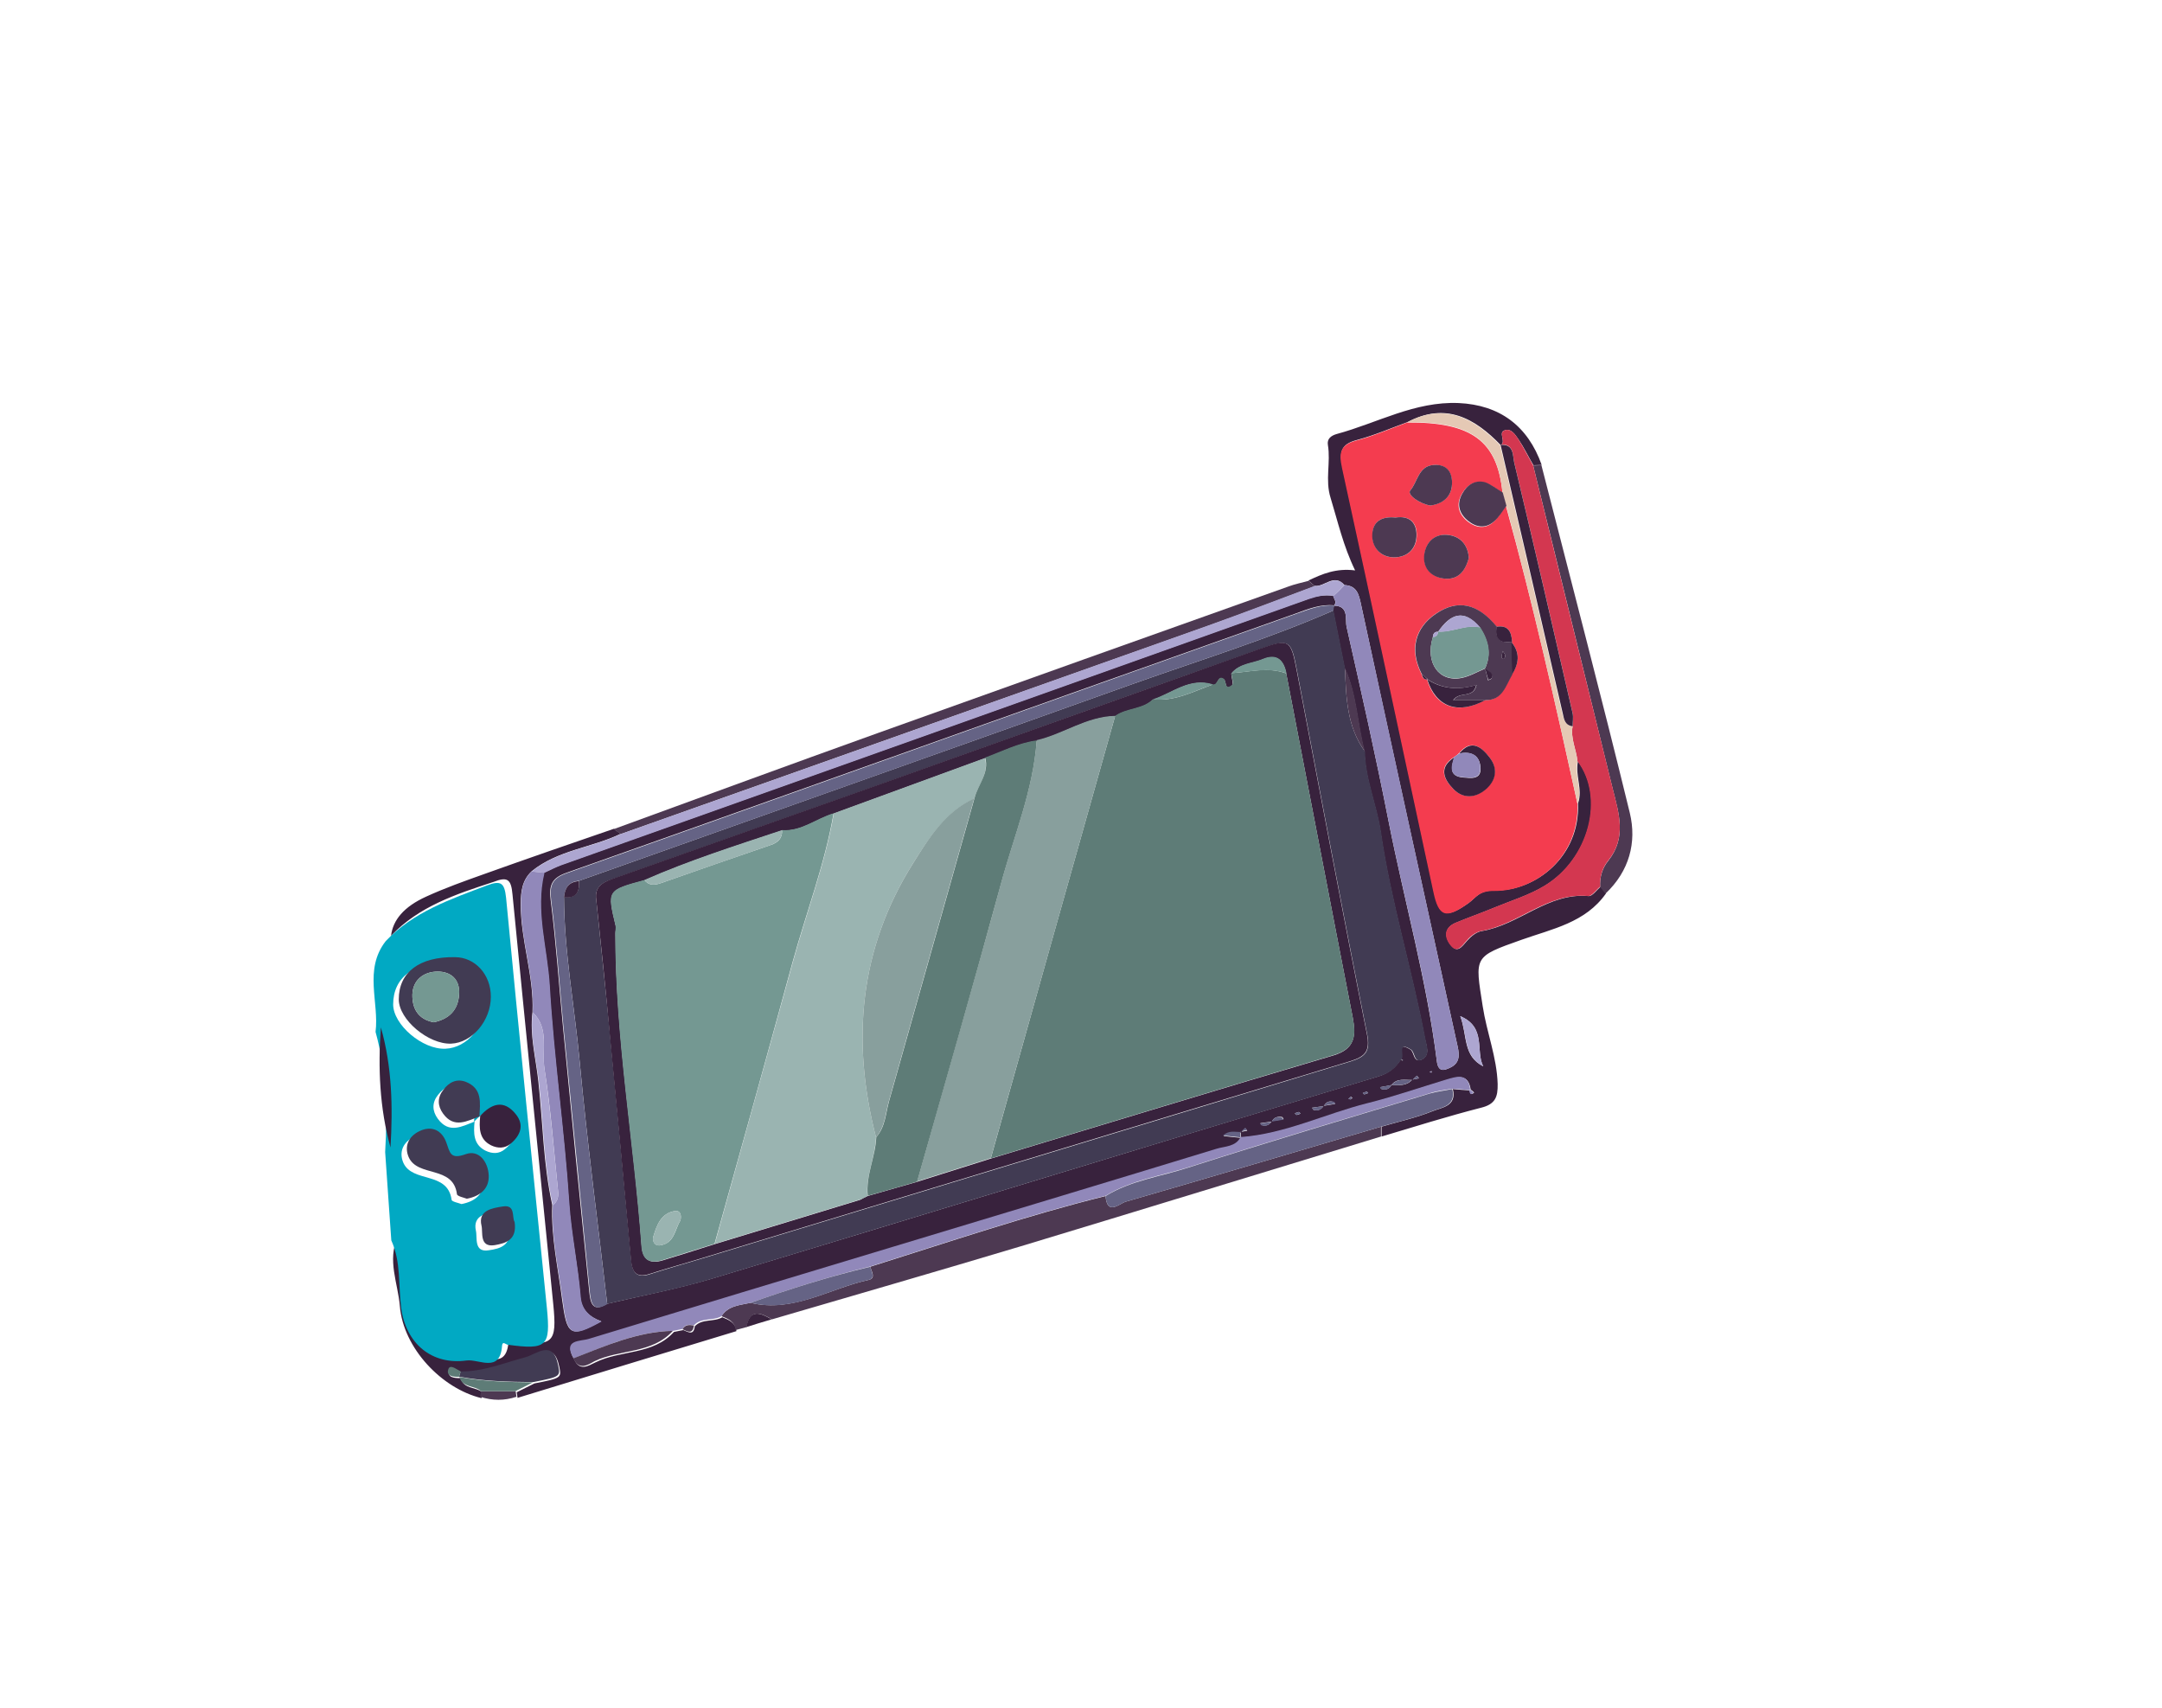 <?xml version="1.0" encoding="utf-8"?>
<!-- Generator: Adobe Illustrator 22.1.0, SVG Export Plug-In . SVG Version: 6.00 Build 0)  -->
<svg version="1.1" id="Layer_1" xmlns="http://www.w3.org/2000/svg" xmlns:xlink="http://www.w3.org/1999/xlink" x="0px" y="0px"
	 viewBox="0 0 810 640" style="enable-background:new 0 0 810 640;" xml:space="preserve">
<style type="text/css">
	.st0{fill:#2B3772;}
	.st1{fill:#5BC3B6;}
	.st2{fill:#FCB137;}
	.st3{fill:#5EB1E3;}
	.st4{fill:#FFFFFF;}
	.st5{fill:#B7BED4;}
	.st6{fill:#48545F;}
	.st7{fill:#475778;}
	.st8{fill:#EBECF2;}
	.st9{fill:#99A5D2;}
	.st10{fill:#5D6B7C;}
	.st11{fill:#667887;}
	.st12{fill:#374764;}
	.st13{fill:#546BB2;}
	.st14{fill:#A3AAB4;}
	.st15{fill:#34417B;}
	.st16{fill:url(#SVGID_1_);}
	.st17{fill:url(#XMLID_10_);}
	.st18{clip-path:url(#SVGID_3_);fill:url(#SVGID_4_);}
	.st19{fill:url(#SVGID_5_);}
	.st20{fill:none;stroke:url(#SVGID_6_);stroke-width:2.318;stroke-miterlimit:10;}
	.st21{fill:url(#SVGID_7_);}
	.st22{fill:url(#XMLID_11_);}
	.st23{opacity:0.17;clip-path:url(#SVGID_9_);fill:url(#SVGID_10_);enable-background:new    ;}
	.st24{opacity:0.17;clip-path:url(#SVGID_12_);fill:url(#SVGID_13_);enable-background:new    ;}
	.st25{fill:url(#XMLID_12_);}
	.st26{opacity:0.59;clip-path:url(#SVGID_15_);fill:url(#SVGID_16_);enable-background:new    ;}
	.st27{fill:url(#SVGID_17_);}
	.st28{fill:url(#XMLID_13_);}
	.st29{opacity:0.29;clip-path:url(#SVGID_19_);fill:url(#SVGID_20_);enable-background:new    ;}
	.st30{opacity:0.14;clip-path:url(#SVGID_22_);fill:url(#SVGID_23_);enable-background:new    ;}
	.st31{opacity:0.21;clip-path:url(#SVGID_25_);fill:url(#SVGID_26_);enable-background:new    ;}
	.st32{opacity:0.21;clip-path:url(#SVGID_28_);fill:url(#SVGID_29_);enable-background:new    ;}
	.st33{fill:url(#SVGID_30_);}
	.st34{opacity:0.13;}
	.st35{fill:url(#SVGID_31_);}
	.st36{fill:url(#SVGID_32_);}
	.st37{fill:url(#SVGID_33_);}
	.st38{fill:url(#SVGID_34_);}
	.st39{fill:url(#XMLID_14_);}
	.st40{opacity:0.37;clip-path:url(#SVGID_36_);fill:url(#SVGID_37_);enable-background:new    ;}
	.st41{fill:url(#SVGID_38_);}
	.st42{fill:url(#SVGID_39_);}
	.st43{fill:url(#SVGID_40_);}
	.st44{fill:url(#SVGID_41_);}
	.st45{fill:url(#SVGID_42_);}
	.st46{fill:url(#SVGID_43_);}
	.st47{fill:url(#SVGID_44_);}
	.st48{fill:url(#SVGID_45_);}
	.st49{opacity:0.16;fill:#FFFFFF;enable-background:new    ;}
	.st50{fill:url(#XMLID_15_);}
	.st51{opacity:8.000000e-02;clip-path:url(#SVGID_47_);fill:url(#SVGID_48_);enable-background:new    ;}
	.st52{clip-path:url(#SVGID_50_);fill:url(#SVGID_51_);}
	.st53{fill:url(#SVGID_52_);}
	.st54{fill:url(#XMLID_16_);}
	.st55{opacity:0.32;clip-path:url(#SVGID_54_);fill:url(#SVGID_55_);enable-background:new    ;}
	.st56{fill:url(#SVGID_56_);}
	.st57{fill:url(#SVGID_57_);}
	.st58{fill:url(#SVGID_58_);}
	.st59{fill:url(#XMLID_17_);}
	.st60{opacity:0.42;clip-path:url(#SVGID_60_);fill:url(#SVGID_61_);enable-background:new    ;}
	.st61{clip-path:url(#SVGID_63_);fill:none;stroke:url(#SVGID_64_);stroke-width:0.509;stroke-miterlimit:10;}
	.st62{fill:url(#SVGID_65_);}
	.st63{fill:url(#SVGID_66_);}
	.st64{opacity:0.68;fill:url(#SVGID_67_);enable-background:new    ;}
	.st65{fill:url(#SVGID_68_);}
	.st66{fill:#38223D;}
	.st67{fill:#01A9C3;}
	.st68{fill:#4D3952;}
	.st69{fill:#413B53;}
	.st70{fill:#F43C4F;}
	.st71{fill:#656385;}
	.st72{fill:#D33750;}
	.st73{fill:#9188BA;}
	.st74{fill:#ADA6D1;}
	.st75{fill:#E5C9B5;}
	.st76{fill:#5E7C77;}
	.st77{fill:#749892;}
	.st78{fill:#9AB4B1;}
	.st79{fill:#889F9D;}
</style>
<path class="st66" d="M146.5,350.6c0.7-5.9,4.8-10.9,13.2-14.7c7-3.2,14.3-5.8,21.6-8.4c16.2-5.8,32.4-11.4,48.7-17
	c0.8,0.6,1.7,1.3,2.5,1.9c-10.8,5.2-23.6,6.1-33.3,14c-3.5,3.3-4.1,7.4-4.1,12.2c-0.1,13.7,5,26.9,4.4,40.6
	c-1.1,8.8,1.3,17.4,2.2,26c1.7,15.4,1.8,31,5.2,46.2c-0.5,12,2.2,23.7,3.7,35.5c1.8,13.3,2.9,14.6,14.6,8.1
	c-4.4-1.6-7.4-4.3-7.8-9.1c-0.9-11.9-3.5-23.7-4.3-35.5c-1.7-27.1-5.7-54-7.3-81.1c-0.8-14.1-5.5-28.1-2-42.4c2.1-0.9,4.1-2,6.2-2.8
	c93.3-33.2,186.7-66.4,280-99.7c3.2-1.1,6.2-1.7,9.5-1.2c0.2,1.2,1.5,2.3,0.3,3.6c-5-0.5-9.6,1.3-14.2,3
	c-40.7,14.5-81.4,28.9-122.1,43.4c-50.4,17.9-100.9,36-151.3,53.8c-5.3,1.9-6.6,4.4-5.9,10.1c2,15.8,3.1,31.6,4.6,47.4
	c3.2,33.2,6.5,66.5,9.9,99.7c0.4,3.8,1.2,7.6,6.5,4.3c13.1-3.1,26.4-5.6,39.2-9.4c83.3-25.1,166.5-50.7,249.8-75.8
	c4.2-1.3,6.6-3.4,8.6-6.6l0.4,0.7l0.3-0.3l-0.7-0.4c1.1-1.3-1.9-6.8,3.5-3.5c1.5,0.9,1.1,5.3,4.3,3.7c3.2-1.7,1.7-5,1.1-7.9
	c-4.9-26-12.8-51.3-16.6-77.4c-1.5-10.1-5.8-19.6-6-30c-2.8-10.4-2.9-21.5-7.5-31.4c-1.4-7.2-2.9-14.3-4.3-21.5
	c0-0.6,0.1-1.2,0.4-1.8c5.7,0.1,4.1,5.2,4.7,7.9c5.5,24.3,11,48.7,15.8,73.2c5.9,29.8,14.2,59.2,18,89.4c0.5,4.4,2.7,3.7,5,2.6
	c4.3-2,3.3-5.8,2.5-9.3c-12-54.7-24.1-109.5-35.9-164.3c-0.8-3.8-1.6-7-6.2-7.2c-3.9-4.5-7.5,0.8-11.2,0.3c-0.8-0.7-1.5-1.3-2.3-2
	c5.2-2.5,10.4-4.7,17.5-3.8c-4.5-9.3-6.5-18.4-9.2-27.2c-2.1-6.7,0.1-13.2-1-19.8c-0.4-2.3,1.2-3.5,3.3-4.1
	c15.2-4.1,29.2-12.3,45.7-11.6c15.3,0.7,25.9,8.5,31.1,23.2c-1,0-2,0.1-3.1,0.1c-1.9-3.2-3.5-6.6-5.6-9.7c-1.2-1.7-2.7-4.2-5.1-3.4
	c-2.7,0.8,0.6,4.1-1.5,5.6c-9.8-10.2-20.7-16.2-34.9-8.7c-6.3,2.3-12.5,5-18.9,6.7c-6.2,1.6-6.8,4.5-5.5,10.4
	c11.6,52.9,22.8,105.8,34.2,158.7c2,9.5,4.7,10.3,13,4.4c2.9-2.1,3.9-4.8,9.9-4.7c15.4,0.2,31.9-12.8,31.1-32.6
	c1.9-5.3-1.2-10.6,0-15.8c10.2,13.6,4.3,36.6-12.5,46.7c-5.8,3.5-12.4,5.5-18.7,8.1c-4.8,2-9.7,3.7-14.5,5.7c-4,1.6-4.5,4.7-2.3,7.9
	c2.7,3.9,4.4,1.2,6.5-1.2c1.4-1.6,3.5-3.3,5.5-3.6c14-2.3,24.8-14.5,40-13.1c1.4,0.1,3-2.3,4.5-3.5c0.7,0.8,1.3,1.7,2,2.5
	c-7.7,11-20.2,13.3-31.7,17.4c-18.1,6.4-17.4,6.2-14.5,24.9c1.5,9.8,5.3,19.1,5.6,29.1c0.1,4.9-0.9,7.6-6.2,8.9
	c-12.5,3.2-24.9,7.1-37.3,10.8c0-1.2,0-2.4,0-3.7c6.4-1.9,12.9-3.3,19.1-5.8c3.4-1.4,9.2-1.8,7.6-8.3c2.1,0.2,4.2,0.4,6.3,0.5
	c0.3,0.8,0.4,2.1,1.7,0.8c-0.4-0.4-0.9-0.8-1.3-1.1c-0.9-6.1-5-4.8-8.8-3.6c-9.9,2.9-19.7,6.4-29.7,8.9c-15.9,4-30.9,11.5-47.5,12.7
	c-0.1-0.7-0.1-1.4-0.2-2.1c0.8-0.2,1.7-0.3,2.5-0.5c-0.2-0.3-0.5-0.6-0.7-0.9c-0.6,0.5-1.1,1-1.7,1.6c-2.1,0-4.3-0.7-6.5,1.3
	c2.4,0.3,4.5,0.5,6.6,0.7c-2,3.7-5.9,3.4-9.1,4.4c-40.3,12.3-80.5,24.4-120.8,36.6c-38.1,11.5-76.2,23-114.3,34.6
	c-3.1,1-9.9,0.1-5.7,7.3c2,4.7,5.3,2.5,8,1.2c9.5-4.7,21.5-2.7,29.4-11.4c1.2-0.2,2.3-0.5,3.5-0.7c1.9,0.8,3.9,2.1,4.3-1.4
	c2.8-3,7.1-1.5,10.3-3.4c2.5,1,5,2,5.3,5.2c-27.3,8.3-54.7,16.6-82,25c-0.1-0.7-0.2-1.4-0.3-2.1c2.2-1.1,4.4-2.2,6.6-3.3
	c10.2-2,10.2-2.1,9.3-6.4c-2-9.8-8.1-4-12.3-2.9c-8,2.1-15.7,5.4-24.2,5.3c-1.5-0.7-3.9-2.8-4.6-0.9c-1,2.7,1.8,2.9,4,2.9l0.2,0.1
	c1.2,4.1,5.7,3.1,8.2,5.3c-0.1,0.7-0.2,1.4-0.4,2.1c-14.9-3.6-29.3-18.7-30.6-34.5c-0.7-8.5-4.8-17.2-0.8-25.9
	c3.8,8.1,2.6,16.9,3.7,25.4c1.8,13.2,11.4,21.3,24.5,19.6c4.7-0.6,12.5,4.9,13.3-5.6c0.1-1.8,1.3-0.4,2.1-0.3
	c14.7,2,16.1,0.6,14.7-13.7c-5.1-51.3-10.3-102.5-15.3-153.8c-0.5-5.5-1.8-6.7-7.1-4.6C170.8,335,156.9,339.6,146.5,350.6z
	 M476.5,420.2c-1.4,0.2-2.9,0.4-4.3,0.6c0.2,0.3,0.3,0.7,0.5,0.7c1.6,0.5,2.9,0,3.8-1.5c1.5-0.2,2.9-0.5,4.4-0.7
	c-0.2-0.3-0.3-0.7-0.5-0.8C478.6,418.2,477.3,418.6,476.5,420.2z M496,414.4c-1.5,0.2-2.9,0.4-4.4,0.6c0.2,0.3,0.3,0.7,0.5,0.8
	c1.6,0.5,2.9-0.1,3.8-1.5c1.4-0.2,2.9-0.5,4.3-0.7c-0.2-0.3-0.3-0.7-0.5-0.7C498.1,412.3,496.8,412.8,496,414.4z M521.3,406.5
	c2.8,0,5.6,0.5,7.8-2c0.8-0.2,1.7-0.3,2.5-0.5c-0.2-0.3-0.4-0.6-0.7-1c-0.6,0.5-1.1,1-1.7,1.6C526.4,404.7,523.4,403.8,521.3,406.5
	c-1.4,0.3-2.8,0.6-4.2,0.8c0.2,0.3,0.3,0.7,0.5,0.7C519.1,408.4,520.5,408.1,521.3,406.5z M555.7,399.5c-3-5.8,1.3-14.6-8.6-18.8
	C549.8,388,548,395.6,555.7,399.5z M505.9,411.9c0.3-0.2,0.5-0.3,0.8-0.5c-0.2-0.2-0.5-0.6-0.6-0.5c-0.4,0.2-0.6,0.5-0.9,0.8
	C505.3,411.7,505.6,411.8,505.9,411.9z M512.6,409.5c-0.2-0.2-0.5-0.6-0.6-0.5c-0.5,0.1-1,0.3-1.4,0.5c0.2,0.2,0.4,0.5,0.6,0.5
	C511.6,409.9,512.1,409.7,512.6,409.5z M487.3,417.2c-0.3-0.2-0.5-0.6-0.7-0.6c-0.5,0.1-1,0.3-1.5,0.5c0.2,0.2,0.4,0.6,0.6,0.6
	C486.3,417.7,486.7,417.4,487.3,417.2z M535.6,401.5l0.7,0.4l0.1-0.6L535.6,401.5z"/>
<path class="st67" d="M144.5,352.6c10.4-11,24.3-15.7,38-20.9c5.3-2,6.5-0.8,7.1,4.6c4.9,51.3,10.1,102.6,15.3,153.8
	c1.4,14.3,0,15.7-14.7,13.7c-0.7-0.1-1.9-1.5-2.1,0.3c-0.7,10.5-8.6,5-13.3,5.6c-13.1,1.8-22.7-6.4-24.5-19.6
	c-1.1-8.5,0-17.3-3.7-25.4c-0.8-11-1.5-22-2.3-33.1c0.9-15.2,0.5-30.2-3.6-45C142.1,375.5,136.2,363.3,144.5,352.6z M177.8,420.2
	c-0.4,4.3-0.5,8.6,4.1,10.9c2.5,1.2,5.1,1.3,7.3-0.6c3.7-3,5.2-7,2-11c-4.6-5.8-9.3-4-13.6,0.8c0.3-5.2,1.2-10.6-5.1-13.1
	c-3.5-1.4-6.2,0.2-8.4,3c-2.3,2.9-2.2,6-0.1,8.9C168.2,424.9,173.1,422,177.8,420.2z M181.9,375.4c0-8.3-5.9-14.8-13.6-14.9
	c-13.2-0.2-21,5.7-21,15.8c0,7.6,11,17,19.6,16.6C175,392.6,181.9,384.4,181.9,375.4z M172.9,451.1c5.3-1,8.4-3.9,8.2-8.6
	c-0.2-5-3.7-9.7-8.6-8c-5.9,2.1-5.9-0.5-7.3-4.4c-1.6-4.4-5.2-6.6-10.1-4.2c-4.1,2-5.7,5.7-4,9.7c3.4,7.7,16.6,3.1,18.1,13.9
	C169.2,450.2,171.9,450.7,172.9,451.1z M190.8,459.8c-1.1-1.6,0.5-6.6-4.5-5.9c-3.8,0.5-9.3,1.3-8,7.2c0.6,2.5-0.9,8.3,4.9,7.3
	C187.3,467.8,191.8,466.7,190.8,459.8z"/>
<path class="st68" d="M517.4,422.1c0,1.2,0,2.4,0,3.7c-45,13.7-89.9,27.5-134.9,41.1c-31,9.3-62.2,18.3-93.3,27.4
	c-4.2-2.5-8.2-4.1-9.5,2.9c-1.4,0.4-2.7,0.7-4.1,1.1c-0.3-3.2-2.8-4.2-5.3-5.2c2.6-4,6.9-4.1,10.9-5c16,3.8,29.6-5.4,44.3-8.6
	c2.7-0.6,1.1-3.1,0.5-4.9c29.3-9.2,58.4-19.1,88.2-26.5c0.6,7.5,5.2,2.8,7.6,2.1C453.7,441,485.5,431.5,517.4,422.1z"/>
<path class="st68" d="M232.5,312.5c-0.8-0.6-1.7-1.3-2.5-1.9c32.9-12,65.8-24.1,98.7-35.9c51.3-18.4,102.7-36.7,154.1-55
	c2.4-0.9,5-1.4,7.5-2.1c0.8,0.7,1.5,1.3,2.3,2c-13.3,5-26.6,10.1-40.1,14.9C379.2,260.5,305.8,286.5,232.5,312.5z"/>
<path class="st68" d="M574.4,174.4c1,0,2-0.1,3.1-0.1c11.1,43.4,22.5,86.7,33.1,130.2c2.7,11.1-0.2,21.9-9.1,30.3
	c-0.7-0.8-1.3-1.7-2-2.5c-0.2-3.7,0.8-7.1,3.1-9.9c6.9-8.7,3.9-17.7,1.6-26.9C594.2,255.1,584.4,214.7,574.4,174.4z"/>
<path class="st66" d="M142.7,384.9c4.2,14.8,4.5,29.8,3.6,45C142.2,415.1,141.6,400,142.7,384.9z"/>
<path class="st68" d="M179.9,523.3c0.1-0.7,0.2-1.4,0.4-2.1c4.3,0,8.6,0,12.9,0c0.1,0.7,0.2,1.4,0.3,2.1
	C189,524.8,184.5,524.8,179.9,523.3z"/>
<path class="st66" d="M279.6,497.2c1.3-7,5.3-5.4,9.5-2.9C285.9,495.2,282.8,496.2,279.6,497.2z"/>
<path class="st69" d="M499.6,228.7c1.4,7.2,2.9,14.3,4.3,21.5c0.4,11,0.7,22,7.5,31.4c0.2,10.4,4.5,19.9,6,30
	c3.8,26.2,11.7,51.5,16.6,77.4c0.5,2.9,2,6.2-1.1,7.9c-3.2,1.7-2.7-2.7-4.3-3.7c-5.3-3.3-2.3,2.3-3.5,3.5c-2.1,3.3-4.4,5.4-8.6,6.6
	c-83.3,25.1-166.5,50.6-249.8,75.8c-12.9,3.9-26.1,6.3-39.2,9.4c-3.5-30.2-7.5-60.4-10.3-90.6c-1.9-20.6-5.8-41-5.9-61.8
	c4.6,0.5,5.9-2.1,5.6-6.1c2.7-1,5.5-1.9,8.2-2.9c66.6-23.7,133.2-47.2,199.7-71C449.8,247.2,475.2,239.4,499.6,228.7z M223.4,337.2
	c1.7,17,3.6,34,5.2,51.1c2.7,28,5.3,56,7.9,84c0.4,4.3,2,6.7,6.9,5.1c6.5-2.1,13-3.9,19.6-5.9c81-24.6,161.9-49.2,242.9-73.8
	c5.4-1.7,7.7-3.5,6.3-10.3c-9.1-45.3-17.6-90.8-26.3-136.2c-2.2-11.6-2.8-12-13.9-8c-48,17-95.9,34.2-143.9,51.3
	c-32.4,11.5-64.9,22.9-97.3,34.4C226.8,330.2,222.5,331.6,223.4,337.2z"/>
<path class="st70" d="M591,301.1c0.8,19.9-15.7,32.8-31.1,32.7c-6-0.1-7,2.7-9.9,4.7c-8.3,5.9-11,5.1-13-4.4
	c-11.4-52.9-22.6-105.8-34.2-158.7c-1.3-5.9-0.6-8.8,5.5-10.4c6.4-1.7,12.6-4.4,18.9-6.7c24.1-0.2,33.8,6.9,35.7,26.3
	c-2.2-1.3-4.2-3.1-6.6-3.7c-3.9-1.1-6.9,1-8.7,4.3c-2.2,3.9-1.1,7.5,2.3,10.2c3.1,2.4,6.6,2.9,9.6,0.2c1.9-1.7,3.1-4,4.7-6
	C574.4,226.4,582.8,263.7,591,301.1z M566.3,240.6l0.2-0.2c-0.2-3.6-1.4-6.3-5.8-5.6c-7.2-8.8-14.6-10.4-22.9-4.8
	c-7.8,5.3-9.8,13.5-5.3,22.4c0.4,1.1,0.6,2.4,2.3,2.1l-0.2,0c3.2,10.5,11.5,13.4,21.8,7.8c6.3,0.1,7.5-5.3,9.9-9.4
	C569,248.8,569.7,244.7,566.3,240.6z M544.8,283.6c-6,3.8-4,8.2-0.4,11.9c3.6,3.7,8.2,3.6,12.1,0.2c4-3.4,4.7-7.9,1.5-12
	c-3-3.8-6.8-7.1-11.4-1.5C546,282.8,545.4,283.2,544.8,283.6z M550.3,209c-0.3-4.2-2.5-7.7-7.1-8.5c-5.3-0.9-8.9,2.3-9.5,7.2
	c-0.7,5.2,2.7,8.6,7.8,9.1C546.2,217.2,549,214,550.3,209z M522.8,193.9c-4.9-0.5-8.8,1.2-8.6,7.1c0.2,4.8,3.6,7.9,8.2,7.8
	c5.1,0,8.5-3.4,8.4-8.6C530.7,195.7,528.1,193.1,522.8,193.9z M535.9,189.4c4.6-0.7,7.9-3.2,8.1-8c0.1-4.2-1.7-7.5-6.9-7.2
	c-5.7,0.4-6,6.3-8.7,9.5C526.9,185.3,532,188.8,535.9,189.4z"/>
<path class="st71" d="M211.3,336.2c0.1,20.8,4,41.2,5.9,61.8c2.8,30.3,6.8,60.4,10.3,90.6c-5.3,3.2-6.1-0.5-6.5-4.3
	c-3.3-33.2-6.6-66.5-9.9-99.7c-1.5-15.8-2.6-31.7-4.6-47.4c-0.7-5.7,0.5-8.2,5.9-10.1c50.5-17.8,100.9-35.9,151.3-53.8
	c40.7-14.5,81.4-28.9,122.1-43.4c4.6-1.6,9.1-3.5,14.2-3c0,0,0,0,0,0c-0.3,0.6-0.4,1.2-0.4,1.8c-24.4,10.7-49.8,18.5-74.8,27.4
	c-66.5,23.8-133.1,47.4-199.7,71c-2.7,1-5.5,1.9-8.2,2.9C213.1,330.3,211.6,332.7,211.3,336.2z"/>
<path class="st72" d="M574.4,174.4c9.9,40.3,19.8,80.7,29.8,121c2.3,9.2,5.3,18.3-1.6,26.9c-2.3,2.8-3.3,6.2-3.1,9.9
	c-1.5,1.2-3.1,3.6-4.5,3.5c-15.3-1.4-26,10.7-40,13.1c-2,0.3-4.2,2-5.5,3.6c-2.1,2.4-3.8,5.1-6.5,1.2c-2.2-3.2-1.6-6.2,2.3-7.9
	c4.8-2,9.7-3.7,14.5-5.7c6.3-2.6,12.9-4.6,18.7-8.1c16.8-10.1,22.7-33.1,12.5-46.7c-0.4-4.4-2.7-8.6-1.8-13.2c0-1.6,0.3-3.3,0-4.8
	c-7.2-31.4-14.4-62.7-21.9-94c-0.6-2.5,0-7.1-5.1-6.6l0.1,0.2c2.1-1.5-1.2-4.7,1.5-5.6c2.4-0.8,4,1.8,5.1,3.4
	C570.9,167.8,572.6,171.2,574.4,174.4z"/>
<path class="st73" d="M281.2,488.1c-4,0.9-8.4,1-10.9,5c-3.2,1.9-7.5,0.4-10.3,3.4c-1.7-0.3-3.3-0.4-4.3,1.4
	c-1.2,0.2-2.3,0.5-3.5,0.7c-13.3,0.2-25.2,5.6-37.3,10.3c-4.2-7.2,2.6-6.3,5.7-7.3c38.1-11.6,76.2-23.1,114.3-34.6
	c40.3-12.2,80.6-24.3,120.8-36.6c3.2-1,7.2-0.7,9.1-4.4l0,0c16.6-1.2,31.6-8.7,47.5-12.7c10-2.5,19.8-5.9,29.7-8.9
	c3.8-1.1,7.9-2.5,8.8,3.6l-0.4,0.4c-2.1-0.2-4.2-0.4-6.3-0.5c-2.9,0.5-5.8,0.8-8.5,1.7c-30.1,9.1-60.3,18.1-90.3,27.7
	c-10.4,3.3-21.5,4.8-31.1,10.7c-29.8,7.4-58.9,17.3-88.2,26.5C310.8,478.2,295.9,482.9,281.2,488.1z"/>
<path class="st73" d="M503.7,219.2c4.6,0.3,5.4,3.4,6.2,7.2c11.9,54.8,23.9,109.5,35.9,164.3c0.8,3.5,1.8,7.3-2.5,9.3
	c-2.3,1.1-4.5,1.8-5-2.6c-3.7-30.3-12.1-59.6-18-89.4c-4.8-24.5-10.3-48.8-15.8-73.2c-0.6-2.8,1-7.8-4.7-7.9c0,0,0,0,0,0
	c1.3-1.3,0-2.4-0.3-3.6C501.1,222,502.4,220.6,503.7,219.2z"/>
<path class="st74" d="M503.7,219.2c-1.3,1.4-2.7,2.8-4,4.1c-3.3-0.6-6.3,0.1-9.5,1.2c-93.3,33.3-186.7,66.5-280,99.7
	c-2.1,0.8-4.1,1.8-6.2,2.8c-1.6-0.2-3.2-0.3-4.8-0.5c9.7-7.9,22.4-8.8,33.3-14c73.3-26,146.7-52,220-78.1
	c13.4-4.8,26.7-9.9,40.1-14.9C496.3,220.1,499.9,214.8,503.7,219.2z"/>
<path class="st73" d="M199.2,326.5c1.6,0.2,3.2,0.3,4.8,0.5c-3.5,14.3,1.2,28.3,2,42.4c1.6,27.1,5.5,54,7.3,81.1
	c0.8,11.8,3.3,23.6,4.3,35.5c0.4,4.7,3.4,7.5,7.8,9.1c-11.7,6.5-12.9,5.2-14.6-8.1c-1.6-11.8-4.3-23.5-3.7-35.5
	c1.8-1.3,2.2-3.1,2-5.1c-1.6-15.3-2.7-30.7-5.1-45.9c-1.1-7.1,1.9-15.2-4.4-21.2c0.6-13.8-4.5-26.9-4.4-40.6
	C195.2,333.9,195.7,329.8,199.2,326.5z"/>
<path class="st71" d="M414.2,448.1c9.6-5.9,20.7-7.3,31.1-10.7c30-9.6,60.2-18.6,90.3-27.7c2.8-0.8,5.7-1.1,8.5-1.7
	c1.6,6.5-4.2,6.9-7.6,8.3c-6.1,2.5-12.7,3.9-19.1,5.8c-31.9,9.4-63.7,18.9-95.6,28.1C419.4,450.9,414.8,455.6,414.2,448.1z"/>
<path class="st75" d="M589.2,272.1c-0.9,4.6,1.4,8.8,1.8,13.2c-1.2,5.3,2,10.6,0,15.8c-8.2-37.4-16.7-74.7-26.7-111.6
	c-0.5-1.6-0.9-3.3-1.4-5c-1.9-19.4-11.5-26.6-35.7-26.3c14.2-7.5,25.1-1.5,34.9,8.7c0,0-0.1-0.2-0.1-0.2
	c7.8,33.5,15.6,67,23.3,100.6C586,269.6,586.3,271.7,589.2,272.1z"/>
<path class="st69" d="M172.6,513.8c8.5,0.1,16.2-3.2,24.2-5.3c4.2-1.1,10.3-6.9,12.3,2.9c0.9,4.3,0.9,4.4-9.3,6.4
	c-9.3-0.1-18.5-0.3-27.6-2c0,0-0.2-0.1-0.2-0.1C172.2,515.1,172.4,514.5,172.6,513.8z"/>
<path class="st74" d="M199.6,379.3c6.3,6,3.3,14.1,4.4,21.2c2.3,15.2,3.5,30.6,5.1,45.9c0.2,2-0.2,3.9-2,5.1
	c-3.4-15.2-3.5-30.8-5.2-46.2C200.9,396.7,198.5,388.1,199.6,379.3z"/>
<path class="st68" d="M214.8,508.9c12.1-4.7,24-10,37.3-10.3c-7.9,8.7-19.9,6.8-29.4,11.4C220.2,511.4,216.9,513.6,214.8,508.9z"/>
<path class="st76" d="M172.1,515.9c9.1,1.7,18.4,1.9,27.6,2c-2.2,1.1-4.4,2.2-6.6,3.3c-4.3,0-8.6,0-12.9,0
	C177.9,519,173.3,520,172.1,515.9z"/>
<path class="st74" d="M555.7,399.5c-7.6-4-5.8-11.5-8.6-18.8C557,385,552.7,393.7,555.7,399.5z"/>
<path class="st68" d="M511.4,281.6c-6.8-9.4-7.1-20.4-7.5-31.4C508.5,260.2,508.6,271.2,511.4,281.6z"/>
<path class="st76" d="M172.6,513.8c-0.2,0.7-0.4,1.3-0.6,2c-2.2,0.1-5-0.2-4-2.9C168.7,511,171.1,513.1,172.6,513.8z"/>
<path class="st71" d="M529,404.5c-2.1,2.4-5,2-7.8,2l0.1,0.1c2.1-2.8,5.1-1.9,7.8-1.9L529,404.5z"/>
<path class="st71" d="M464.8,426.1c-2.1-0.2-4.1-0.4-6.6-0.7c2.2-2,4.4-1.3,6.5-1.3l-0.1-0.1C464.7,424.7,464.8,425.4,464.8,426.1
	C464.8,426.1,464.8,426.1,464.8,426.1z"/>
<path class="st71" d="M521.3,406.5c-0.8,1.6-2.1,2-3.8,1.5c-0.2-0.1-0.3-0.5-0.5-0.7C518.5,407,519.9,406.8,521.3,406.5
	C521.4,406.6,521.3,406.5,521.3,406.5z"/>
<path class="st71" d="M495.9,414.3c-0.9,1.5-2.2,2-3.8,1.5c-0.2-0.1-0.3-0.5-0.5-0.8c1.5-0.2,2.9-0.4,4.4-0.6
	C496,414.4,495.9,414.3,495.9,414.3z"/>
<path class="st71" d="M496,414.4c0.8-1.6,2.1-2.1,3.8-1.6c0.2,0.1,0.3,0.5,0.5,0.7c-1.4,0.2-2.9,0.5-4.3,0.7
	C495.9,414.3,496,414.4,496,414.4z"/>
<path class="st68" d="M255.7,498c1-1.8,2.6-1.7,4.3-1.4C259.5,500.1,257.5,498.8,255.7,498z"/>
<path class="st71" d="M476.4,420.1c-0.9,1.5-2.1,2-3.8,1.5c-0.2-0.1-0.3-0.5-0.5-0.7c1.4-0.2,2.9-0.4,4.3-0.6L476.4,420.1z"/>
<path class="st71" d="M476.5,420.2c0.8-1.6,2.1-2,3.8-1.5c0.2,0.1,0.3,0.5,0.5,0.8c-1.5,0.2-2.9,0.5-4.4,0.7
	C476.4,420.1,476.5,420.2,476.5,420.2z"/>
<path class="st71" d="M529.1,404.6c0.6-0.5,1.1-1,1.7-1.6c0.2,0.3,0.5,0.6,0.7,1c-0.8,0.2-1.7,0.3-2.5,0.5
	C529,404.5,529.1,404.6,529.1,404.6z"/>
<path class="st71" d="M505.9,411.9c-0.3-0.1-0.5-0.2-0.8-0.2c0.3-0.3,0.6-0.6,0.9-0.8c0.1-0.1,0.4,0.4,0.6,0.5
	C506.4,411.6,506.1,411.7,505.9,411.9z"/>
<path class="st71" d="M464.8,424.1c0.6-0.5,1.1-1,1.7-1.6c0.2,0.3,0.5,0.6,0.7,0.9c-0.8,0.2-1.7,0.3-2.5,0.5
	C464.7,424,464.8,424.1,464.8,424.1z"/>
<path class="st71" d="M512.6,409.5c-0.5,0.2-1,0.4-1.5,0.5c-0.2,0-0.4-0.3-0.6-0.5c0.5-0.2,0.9-0.4,1.4-0.5
	C512.1,408.9,512.4,409.3,512.6,409.5z"/>
<path class="st71" d="M487.3,417.2c-0.6,0.2-1.1,0.4-1.6,0.5c-0.2,0-0.4-0.4-0.6-0.6c0.5-0.2,1-0.4,1.5-0.5
	C486.8,416.7,487.1,417,487.3,417.2z"/>
<polygon class="st69" points="525.2,396.8 525.9,397.1 525.6,397.5 "/>
<polygon class="st73" points="535.6,401.5 536.3,401.4 536.2,401.9 "/>
<path class="st73" d="M550.8,408.2c0.4,0.4,0.9,0.8,1.3,1.1c-1.3,1.4-1.4,0.1-1.7-0.8C550.4,408.6,550.8,408.2,550.8,408.2z"/>
<path class="st69" d="M183.9,373.4c0,9-7,17.3-14.9,17.6c-8.5,0.3-19.6-9-19.6-16.6c0-10.2,7.8-16,21-15.8
	C178,358.6,183.9,365.1,183.9,373.4z M162.5,383c5.7-1.2,9.1-4.5,9.5-10.4c0.4-5.8-3.2-8.6-8-8.6c-5,0-9.3,2.9-9.5,8.6
	C154.4,377.9,156.7,381.9,162.5,383z"/>
<path class="st69" d="M174.9,449.1c-1-0.4-3.6-0.9-3.7-1.7c-1.4-10.9-14.7-6.2-18.1-13.9c-1.7-4-0.1-7.7,4-9.7
	c4.8-2.3,8.5-0.2,10.1,4.2c1.4,3.9,1.5,6.5,7.3,4.4c4.9-1.8,8.4,2.9,8.6,8C183.3,445.1,180.2,448.1,174.9,449.1z"/>
<path class="st69" d="M179.8,418.2c-4.8,1.8-9.7,4.7-13.8-1c-2.1-2.9-2.2-6,0.1-8.9c2.1-2.8,4.9-4.3,8.4-3c6.3,2.5,5.4,7.9,5.1,13.1
	L179.8,418.2z"/>
<path class="st66" d="M179.7,418.3c4.3-4.8,9-6.6,13.6-0.8c3.2,4,1.7,7.9-2,11c-2.2,1.8-4.8,1.8-7.3,0.6c-4.6-2.3-4.5-6.6-4.1-10.9
	C179.8,418.2,179.7,418.3,179.7,418.3z"/>
<path class="st69" d="M192.8,457.8c1,6.9-3.5,8-7.5,8.7c-5.8,0.9-4.3-4.9-4.9-7.3c-1.4-5.8,4.1-6.6,8-7.2
	C193.3,451.2,191.7,456.2,192.8,457.8z"/>
<path class="st71" d="M281.2,488.1c14.7-5.2,29.6-9.9,44.8-13.5c0.5,1.7,2.1,4.3-0.5,4.9C310.8,482.7,297.2,492,281.2,488.1z"/>
<path class="st66" d="M223.4,337.2c-0.9-5.6,3.3-7,7.3-8.4c32.4-11.5,64.9-22.9,97.3-34.4c48-17.1,95.9-34.2,143.9-51.3
	c11.1-4,11.7-3.5,13.9,8c8.7,45.4,17.2,90.9,26.3,136.2c1.4,6.8-0.9,8.6-6.3,10.3c-81,24.5-161.9,49.2-242.9,73.8
	c-6.5,2-13.1,3.8-19.6,5.9c-4.9,1.6-6.5-0.8-6.9-5.1c-2.6-28-5.2-56-7.9-84C227,371.2,225.2,354.2,223.4,337.2z M324.6,448.3
	c0,0,0.4-0.2,0.4-0.2c6.2-1.8,12.3-3.5,18.5-5.3c9.2-2.9,18.4-5.8,27.6-8.7c42.8-12.9,85.6-26,128.5-38.7c8-2.4,8.5-7.2,7.2-14.2
	c-8.4-42.9-16.6-85.9-24.9-128.8c-0.9-4.9-3.5-7.6-8.7-5.4c-4,1.7-8.9,1.6-11.9,5.4c0.1,1.5,0.9,3.9,0.3,4.4c-2.9,2.3-2-1.5-3.1-2.3
	c-2.4-1.6-2.1,2.4-4,2.1c-8.7-2.9-15.2,3.1-22.6,5.6c-3.9,3.8-9.9,3.1-14.1,6.2c-10.7,0.2-19.4,6.7-29.4,9.2
	c-6.9,0.9-13,4.1-19.4,6.5c-18.9,6.9-37.8,13.8-56.6,20.7c-6.5,1.9-12,6.8-19.3,6.3c-17.4,5.8-34.8,11.3-51.6,18.7
	c-14,3.8-14,3.8-10.8,17.1c0.2,0.9-0.1,1.8-0.1,2.8c0,39.3,7,78.1,9.8,117.2c0.4,5.2,3.2,6.7,7.9,5.3c6.5-2,13-4,19.5-6.1
	c18.2-5.5,36.4-11.1,54.5-16.6C323.1,449,323.9,448.7,324.6,448.3z"/>
<path class="st66" d="M211.3,336.2c0.3-3.5,1.7-5.8,5.6-6.1C217.2,334.1,216,336.7,211.3,336.2z"/>
<path class="st68" d="M532.6,252.4c-4.5-8.9-2.5-17.1,5.3-22.4c8.2-5.6,15.7-4,22.9,4.8c-0.8,4.8,1.4,6.3,5.8,5.6
	c0,0-0.2,0.2-0.2,0.2c0,4.1,0.1,8.2,0.1,12.3c-2.4,4.1-3.6,9.5-9.9,9.4c-3.8,0-7.6,0-12.1,0c2.6-3.5,7.5-0.4,8.7-5.7
	c-6.6,2-12.8,1.6-18.4-2.1c0,0,0.2,0,0.2,0C534.1,253.8,533.3,253.1,532.6,252.4z M538.8,236.7c-1.5-0.1-1.9,0.9-2,2.1
	c-2.9,9.5,2.3,16.9,10.8,15.2c3-0.6,5.9-2.3,8.8-3.5c0.4,1.5,0.8,2.9,1.1,4.4c0.5-0.3,1.4-0.5,1.4-0.8c0.5-2.1-1.6-2.4-2.6-3.5
	c2.6-5.5,1.3-10.5-1.8-15.4C548.5,227.9,543.4,230,538.8,236.7L538.8,236.7z M563,243.9c-0.2,1.2-0.5,1.8-0.4,2.3
	c0.2,0.9,0.7,0.9,1.2,0.1c0.1-0.2,0.2-0.6,0.1-0.9C563.8,245,563.5,244.6,563,243.9z"/>
<path class="st68" d="M563,184.5c0.5,1.7,0.9,3.3,1.4,5c-1.5,2-2.8,4.3-4.7,5.9c-3.1,2.7-6.6,2.2-9.6-0.2c-3.4-2.7-4.5-6.3-2.3-10.2
	c1.8-3.3,4.8-5.4,8.7-4.3C558.7,181.5,560.8,183.2,563,184.5z"/>
<path class="st68" d="M550.3,209c-1.3,5.1-4.1,8.2-8.9,7.8c-5.1-0.4-8.5-3.8-7.8-9.1c0.7-4.9,4.2-8.1,9.5-7.2
	C547.8,201.3,550,204.8,550.3,209z"/>
<path class="st68" d="M522.8,193.9c5.3-0.8,7.8,1.9,7.9,6.3c0.1,5.3-3.3,8.6-8.4,8.6c-4.6,0-8-3.1-8.2-7.8
	C514,195.1,517.9,193.4,522.8,193.9z"/>
<path class="st68" d="M535.9,189.4c-3.9-0.6-9-4.1-7.5-5.7c2.7-3.1,3-9.1,8.7-9.5c5.2-0.4,7.1,2.9,6.9,7.2
	C543.8,186.2,540.5,188.8,535.9,189.4z"/>
<path class="st66" d="M546.7,282.3c4.6-5.6,8.4-2.4,11.4,1.5c3.2,4.1,2.5,8.6-1.5,12c-3.9,3.3-8.5,3.5-12.1-0.2
	c-3.6-3.7-5.6-8.1,0.4-11.9c-1.2,3.6-2.1,7.2,3.4,7.6c2.7,0.2,6.5,0.9,6.4-3.4C554.5,282.9,551.2,281.4,546.7,282.3z"/>
<path class="st66" d="M534.7,254.5c5.6,3.7,11.8,4.1,18.4,2.1c-1.2,5.3-6.1,2.2-8.7,5.7c4.5,0,8.3,0,12.1,0
	C546.2,267.9,538,264.9,534.7,254.5z"/>
<path class="st73" d="M546.7,282.3c4.6-1,7.8,0.6,7.9,5.5c0.1,4.3-3.7,3.6-6.4,3.4c-5.5-0.4-4.6-4-3.4-7.6
	C545.4,283.2,546,282.8,546.7,282.3z"/>
<path class="st66" d="M566.5,240.4c-4.5,0.8-6.6-0.8-5.8-5.6C565.1,234.1,566.3,236.8,566.5,240.4z"/>
<path class="st66" d="M566.4,252.9c0-4.1-0.1-8.2-0.1-12.3C569.7,244.7,569,248.8,566.4,252.9z"/>
<path class="st66" d="M532.6,252.4c0.8,0.7,1.5,1.4,2.3,2.1C533.2,254.9,533,253.5,532.6,252.4z"/>
<path class="st66" d="M589.2,272.1c-2.9-0.4-3.2-2.5-3.7-4.8c-7.7-33.5-15.5-67.1-23.3-100.6c5.1-0.5,4.5,4.1,5.1,6.6
	c7.5,31.3,14.7,62.7,21.9,94C589.5,268.8,589.2,270.5,589.2,272.1z"/>
<path class="st77" d="M162.5,383c-5.8-1.1-8.1-5.2-8-10.4c0.2-5.7,4.5-8.6,9.5-8.6c4.8,0,8.5,2.9,8,8.6
	C171.6,378.6,168.2,381.8,162.5,383z"/>
<path class="st76" d="M417.8,268.2c4.3-3.1,10.2-2.4,14.1-6.2c8.2,0.9,15.3-3,22.6-5.6c1.9,0.3,1.6-3.7,4-2.1
	c1.1,0.8,0.2,4.6,3.1,2.3c0.7-0.5-0.2-2.9-0.3-4.4c6.9-0.4,13.7-2.5,20.6,0.1c8.3,42.9,16.5,85.9,24.9,128.8
	c1.4,7,0.9,11.8-7.2,14.2C456.8,408,414,421.1,371.2,434C386.7,378.7,402.2,323.5,417.8,268.2z"/>
<path class="st77" d="M293,311c7.3,0.5,12.8-4.4,19.3-6.3c-3.3,19.2-10.3,37.3-15.4,55.9c-9.6,35.2-19.4,70.3-29.2,105.4
	c-6.5,2-13,4.1-19.5,6.1c-4.8,1.5-7.6,0-7.9-5.3c-2.9-39.1-9.8-77.9-9.8-117.2c0-0.9,0.3-1.9,0.1-2.8c-3.2-13.3-3.2-13.3,10.8-17.1
	c1.7,2.1,3.7,2,6.1,1.2c13.7-4.8,27.4-9.6,41.2-14.3C291.4,315.7,293.2,314.1,293,311z M254.9,457.3c0.6-2.2-0.2-3.9-2-3.6
	c-5.2,0.8-6.8,5.2-8.1,9.5c-0.5,1.7,0.4,3.5,2.2,3.4C252.8,466,252.8,460.5,254.9,457.3z"/>
<path class="st78" d="M267.8,466c9.7-35.1,19.6-70.3,29.2-105.4c5.1-18.6,12.1-36.8,15.4-55.9c18.9-6.9,37.8-13.8,56.6-20.7
	c1.6,5.8-2.6,10.1-4,15.2c-10.8,5-16.9,14.7-22.9,24.2c-20.2,32.1-23.2,66.6-13.9,102.7c-0.3,7.4-3.9,14.4-3.2,22
	c0,0-0.4,0.2-0.4,0.2c-0.8,0.4-1.5,0.8-2.3,1.1C304.1,454.9,286,460.5,267.8,466z"/>
<path class="st79" d="M417.8,268.2c-15.5,55.2-31.1,110.5-46.6,165.7c-9.2,2.9-18.4,5.8-27.6,8.7c10.5-37.3,21.3-74.5,31.5-111.9
	c4.8-17.7,12-34.8,13.3-53.4C398.4,275,407.1,268.4,417.8,268.2z"/>
<path class="st76" d="M388.4,277.4c-1.3,18.6-8.5,35.7-13.3,53.4c-10.2,37.4-20.9,74.6-31.5,111.9c-6.2,1.8-12.3,3.6-18.5,5.3
	c-0.8-7.6,2.9-14.6,3.2-22c3.4-3.8,3.5-8.9,4.8-13.5c10.7-37.8,21.3-75.6,32-113.5c1.3-5.1,5.6-9.4,4-15.2
	C375.4,281.5,381.5,278.3,388.4,277.4z"/>
<path class="st78" d="M293,311c0.2,3.1-1.7,4.7-4.3,5.6c-13.7,4.8-27.5,9.5-41.2,14.3c-2.4,0.8-4.4,0.9-6.1-1.2
	C258.2,322.3,275.6,316.8,293,311z"/>
<path class="st77" d="M482,252.3c-6.9-2.5-13.7-0.5-20.6-0.1c3.1-3.8,7.9-3.7,11.9-5.4C478.5,244.7,481,247.3,482,252.3z"/>
<path class="st77" d="M454.5,256.4c-7.4,2.6-14.4,6.5-22.6,5.6C439.3,259.6,445.8,253.6,454.5,256.4z"/>
<path class="st76" d="M322.3,449.4c0.8-0.4,1.5-0.8,2.3-1.1C323.9,448.7,323.1,449,322.3,449.4z"/>
<path class="st77" d="M556.4,250.4c-2.9,1.2-5.8,2.9-8.8,3.5c-8.6,1.7-13.7-5.7-10.8-15.2c1.2-0.2,1.9-0.8,2-2.1l0,0
	c5.4,0.3,10.4-2.8,15.8-1.6C557.7,239.9,559,244.9,556.4,250.4L556.4,250.4z"/>
<path class="st74" d="M554.6,235.1c-5.5-1.2-10.5,1.9-15.8,1.6C543.4,230,548.5,227.9,554.6,235.1z"/>
<path class="st66" d="M556.4,250.4c1,1.1,3.1,1.4,2.6,3.5c-0.1,0.4-0.9,0.6-1.4,0.8C557.2,253.4,556.8,251.9,556.4,250.4
	C556.4,250.4,556.4,250.4,556.4,250.4z"/>
<path class="st66" d="M563,243.9c0.5,0.7,0.8,1.1,0.9,1.5c0.1,0.3,0,0.6-0.1,0.9c-0.4,0.8-1,0.8-1.2-0.1
	C562.5,245.7,562.8,245.1,563,243.9z"/>
<path class="st74" d="M538.8,236.7c0,1.3-0.8,1.9-2,2.1C536.9,237.6,537.3,236.6,538.8,236.7z"/>
<path class="st78" d="M254.9,457.3c-2.2,3.3-2.2,8.8-7.9,9.3c-1.8,0.2-2.8-1.7-2.2-3.4c1.3-4.3,2.9-8.7,8.1-9.5
	C254.7,453.4,255.5,455.1,254.9,457.3z"/>
<path class="st79" d="M365,299.1c-10.7,37.8-21.3,75.7-32,113.5c-1.3,4.6-1.4,9.6-4.8,13.5c-9.3-36.1-6.3-70.6,13.9-102.7
	C348.1,313.8,354.1,304.1,365,299.1z"/>
</svg>
